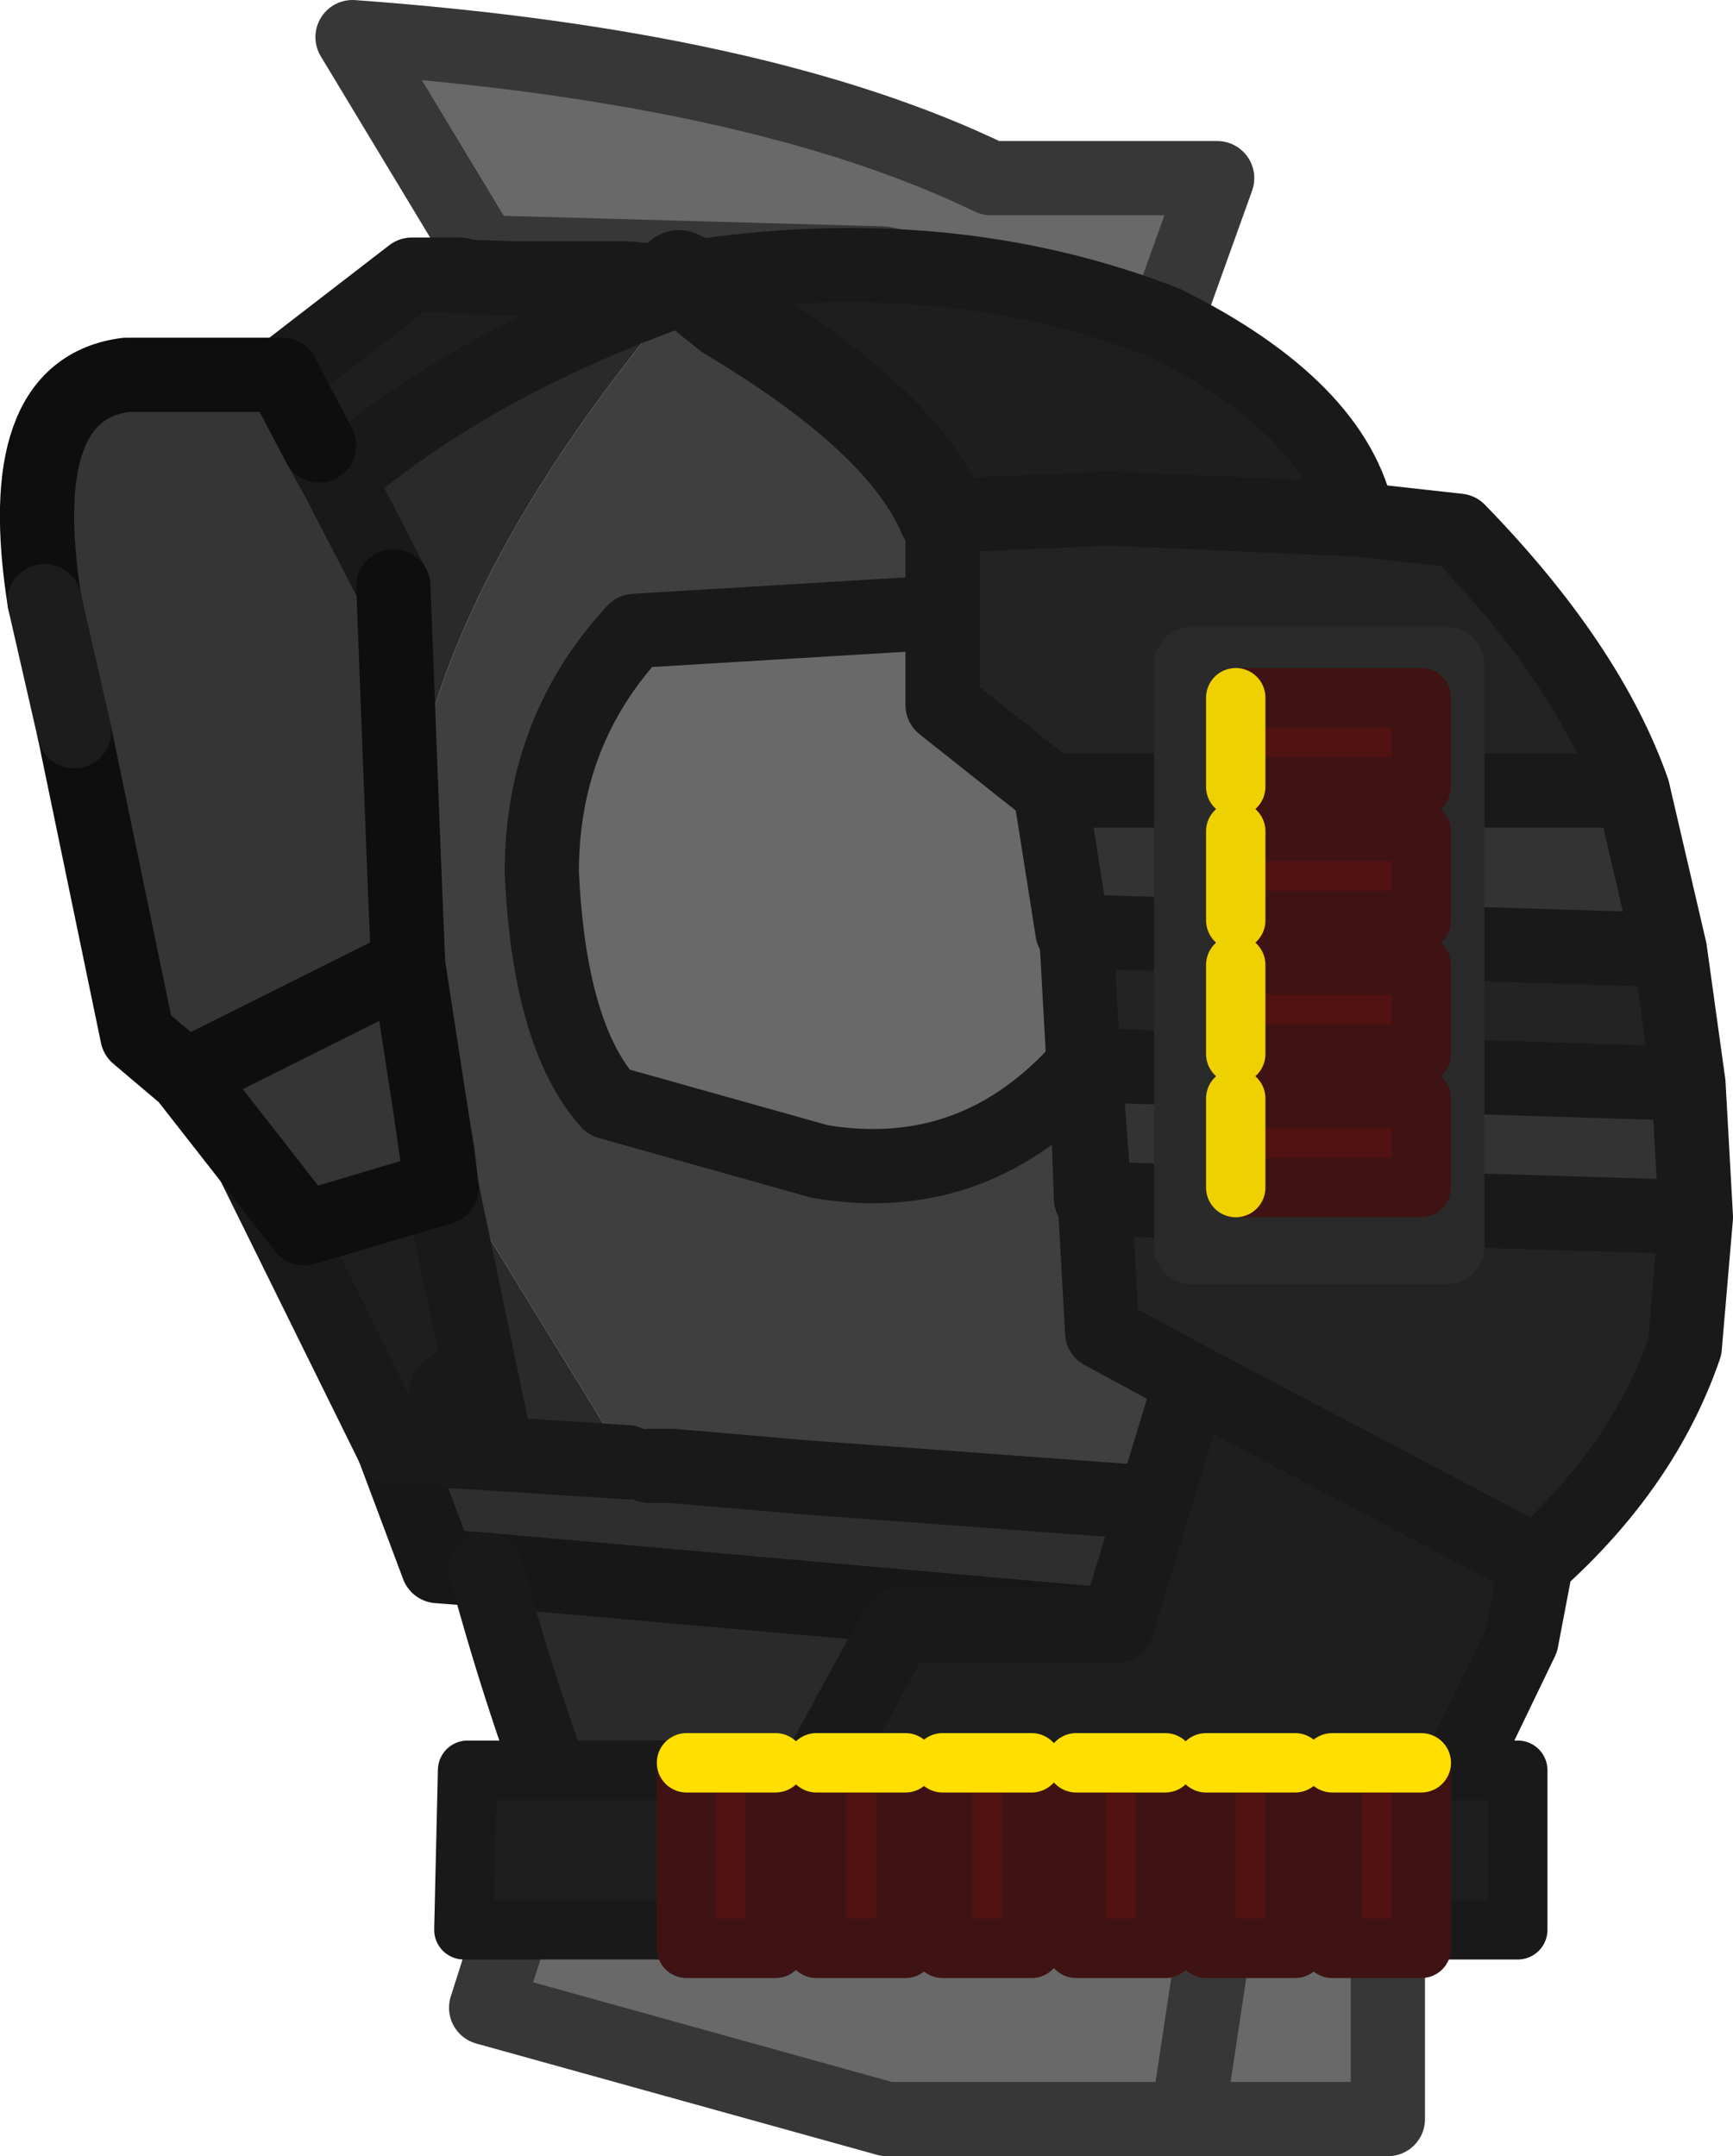 <?xml version="1.0" encoding="UTF-8" standalone="no"?>
<svg xmlns:ffdec="https://www.free-decompiler.com/flash" xmlns:xlink="http://www.w3.org/1999/xlink" ffdec:objectType="shape" height="29.05px" width="23.35px" xmlns="http://www.w3.org/2000/svg">
  <g transform="matrix(1.0, 0.0, 0.0, 1.0, 0.5, 1.15)">
    <path d="M11.4 2.4 L6.0 2.25 4.25 -0.65 Q9.75 -0.25 12.85 1.25 L15.9 1.25 15.2 3.2 11.4 2.4 M15.5 27.4 L11.45 27.4 6.05 25.9 7.1 22.6 18.2 22.6 18.2 27.4 15.5 27.4 16.05 23.75 15.5 27.4" fill="#696969" fill-rule="evenodd" stroke="none"/>
    <path d="M11.4 2.4 L6.0 2.25 4.25 -0.65 Q9.75 -0.25 12.85 1.25 L15.9 1.25 15.2 3.2 11.4 2.4 M15.5 27.4 L18.2 27.4 18.2 22.6 7.1 22.6 6.05 25.9 11.45 27.4 15.5 27.4 16.05 23.75" fill="none" stroke="#383737" stroke-linecap="round" stroke-linejoin="round" stroke-width="1.0"/>
    <path d="M6.05 20.0 L5.4 19.95 4.8 18.35 5.6 18.4 7.95 18.55 8.25 18.6 8.55 18.6 9.15 18.65 10.3 18.75 15.05 19.1 14.55 20.75 6.05 20.0" fill="#2e2e2e" fill-rule="evenodd" stroke="none"/>
    <path d="M8.45 2.65 L8.6 2.5 8.65 2.55 8.55 2.65 8.45 2.65 M8.8 2.7 L9.3 3.1 8.7 2.8 8.65 2.75 8.8 2.65 8.8 2.7" fill="#202020" fill-rule="evenodd" stroke="none"/>
    <path d="M14.25 15.0 L14.2 15.0 14.15 13.65 14.25 15.0" fill="#383838" fill-rule="evenodd" stroke="none"/>
    <path d="M6.85 2.6 L7.65 2.6 7.95 2.6 8.45 2.65 8.55 2.65 8.75 2.6 8.8 2.65 8.8 2.7 8.8 2.65 8.55 2.65 8.8 2.65 8.55 2.65 8.8 2.65 8.65 2.75 8.45 2.65 8.55 2.65 8.45 2.65 7.3 2.6 6.85 2.6 M12.2 5.8 L12.2 7.1 8.05 7.35 Q6.8 8.7 6.8 10.6 6.9 12.8 7.7 13.7 L10.55 14.5 Q12.65 14.85 14.1 13.2 L14.15 13.65 14.2 15.0 14.25 15.0 14.35 16.8 15.55 17.45 15.05 19.1 10.3 18.75 9.15 18.65 8.55 18.6 8.25 18.6 7.95 18.55 5.4 14.4 5.3 13.8 5.0 11.85 4.95 10.65 Q5.05 7.1 8.7 2.8 L9.3 3.1 Q11.65 4.5 12.2 5.8 M7.65 2.6 L7.3 2.6 7.65 2.6" fill="#3f3f3f" fill-rule="evenodd" stroke="none"/>
    <path d="M22.0 11.65 L22.25 13.45 14.1 13.2 14.0 11.4 22.0 11.65 M22.35 15.25 L22.2 17.0 Q21.65 18.6 20.2 19.9 L15.55 17.45 14.35 16.8 14.25 15.0 22.35 15.25 M17.8 5.85 L19.15 6.0 Q20.9 7.8 21.5 9.5 L13.65 9.5 12.2 8.35 12.2 7.1 12.2 5.8 14.45 5.7 17.8 5.85" fill="#232323" fill-rule="evenodd" stroke="none"/>
    <path d="M21.5 9.5 L22.0 11.65 14.0 11.4 13.95 11.4 13.65 9.5 21.5 9.5 M22.25 13.45 L22.35 15.25 14.25 15.0 14.15 13.65 14.1 13.2 22.25 13.45" fill="#333333" fill-rule="evenodd" stroke="none"/>
    <path d="M13.65 9.5 L13.95 11.4 14.0 11.4 14.1 13.2 Q12.65 14.85 10.55 14.5 L7.7 13.7 Q6.9 12.8 6.8 10.6 6.8 8.7 8.05 7.35 L12.2 7.1 12.2 8.35 13.65 9.5" fill="#696969" fill-rule="evenodd" stroke="none"/>
    <path d="M9.95 23.75 L7.2 23.5 Q6.55 21.85 6.05 20.0 L14.55 20.75 11.6 20.75 9.95 23.75 M8.65 2.75 L8.7 2.8 Q5.05 7.1 4.95 10.65 L4.8 6.75 4.05 5.3 Q5.85 3.75 8.65 2.75 M5.45 14.85 L5.4 14.4 7.95 18.55 5.6 18.4 5.6 18.3 6.15 18.2 5.45 14.85" fill="#2a2a2a" fill-rule="evenodd" stroke="none"/>
    <path d="M20.2 19.9 L20.0 20.95 18.65 23.75 9.95 23.75 11.6 20.75 14.55 20.75 15.05 19.1 15.55 17.45 20.2 19.9 M4.8 18.35 L2.9 14.5 3.6 15.4 5.45 14.85 5.3 13.8 5.4 14.4 5.45 14.85 6.15 18.2 5.6 18.3 4.8 18.35 M3.3 3.9 L5.05 2.55 5.7 2.55 6.4 2.6 6.85 2.6 7.3 2.6 8.45 2.65 8.65 2.75 Q5.85 3.75 4.05 5.3 L3.8 4.85 3.3 3.9 M8.75 2.6 Q12.25 2.05 15.2 3.2 17.5 4.35 17.8 5.85 L14.45 5.7 12.2 5.8 Q11.65 4.5 9.3 3.1 L8.8 2.7 8.8 2.65 8.75 2.6 M6.15 18.2 Q5.25 16.85 5.6 18.3 5.25 16.85 6.15 18.2" fill="#1e1e1e" fill-rule="evenodd" stroke="none"/>
    <path d="M2.9 14.5 L2.0 13.35 1.35 12.8 0.5 8.7 0.1 6.95 Q-0.35 4.1 1.2 3.9 L3.25 3.9 3.3 3.9 3.8 4.85 4.05 5.3 4.8 6.75 4.95 10.65 5.0 11.85 5.3 13.8 5.45 14.85 3.6 15.4 2.9 14.5 M2.0 13.35 L5.0 11.85 2.0 13.35" fill="#353535" fill-rule="evenodd" stroke="none"/>
    <path d="M6.05 20.0 L5.4 19.95 4.8 18.35 5.6 18.4 M14.55 20.75 L6.05 20.0" fill="none" stroke="#171717" stroke-linecap="round" stroke-linejoin="round" stroke-width="1.0"/>
    <path d="M8.65 2.55 L8.75 2.6 M8.8 2.7 L9.3 3.1 Q11.65 4.5 12.2 5.8 M8.8 2.65 L8.8 2.7" fill="none" stroke="#191919" stroke-linecap="round" stroke-linejoin="round" stroke-width="1.2"/>
    <path d="M21.5 9.5 L22.0 11.65 22.25 13.45 22.35 15.25 22.2 17.0 Q21.65 18.6 20.2 19.9 L20.0 20.95 18.65 23.75 9.95 23.75 7.2 23.5 Q6.55 21.85 6.05 20.0 M4.8 18.35 L2.9 14.5 M3.3 3.9 L5.05 2.55 6.4 2.6 6.85 2.6 7.65 2.6 7.95 2.6 8.45 2.65 8.55 2.65 8.75 2.6 Q12.25 2.05 15.2 3.2 17.5 4.35 17.8 5.85 L19.15 6.0 Q20.9 7.8 21.5 9.5 L13.65 9.5 13.95 11.4 14.0 11.4 22.0 11.65 M17.8 5.85 L14.45 5.7 12.2 5.8 12.2 7.1 12.2 8.35 13.65 9.5 M8.8 2.65 L8.55 2.65 8.8 2.65 8.65 2.75 Q5.85 3.75 4.05 5.3 L4.8 6.75 M8.55 2.65 L8.45 2.65 M6.85 2.6 L7.3 2.6 7.65 2.6 M3.8 4.85 L4.05 5.3 M12.2 7.1 L8.05 7.35 Q6.8 8.7 6.8 10.6 6.9 12.8 7.7 13.7 L10.55 14.5 Q12.65 14.85 14.1 13.2 L14.0 11.4 M5.7 2.55 L5.05 2.55 M5.45 14.85 L5.4 14.4 5.3 13.8 M5.6 18.4 L5.6 18.3 4.8 18.35 M5.6 18.4 L7.95 18.55 M5.6 18.3 Q5.25 16.85 6.15 18.2 L5.45 14.85 M6.15 18.2 L5.6 18.3 M8.25 18.6 L8.55 18.6 9.15 18.65 10.3 18.75 15.05 19.1 15.55 17.45 14.35 16.8 14.25 15.0 14.2 15.0 14.15 13.65 14.1 13.2 22.25 13.45 M14.15 13.65 L14.25 15.0 22.35 15.25 M14.55 20.75 L11.6 20.75 9.95 23.75 M15.05 19.1 L14.55 20.75 M15.55 17.45 L20.2 19.9" fill="none" stroke="#191919" stroke-linecap="round" stroke-linejoin="round" stroke-width="1.0"/>
    <path d="M2.9 14.5 L2.0 13.35 1.35 12.8 0.5 8.7 M0.1 6.95 Q-0.35 4.1 1.2 3.9 L3.25 3.9 3.3 3.9 3.8 4.85 M4.8 6.75 L4.95 10.65 5.0 11.85 2.0 13.35 M5.3 13.8 L5.45 14.85 3.6 15.4 2.9 14.5 M5.3 13.8 L5.0 11.85" fill="none" stroke="#0e0e0e" stroke-linecap="round" stroke-linejoin="round" stroke-width="1.0"/>
    <path d="M0.5 8.7 L0.1 6.95" fill="none" stroke="#1c1c1c" stroke-linecap="round" stroke-linejoin="round" stroke-width="1.0"/>
    <path d="M15.55 7.8 L19.0 7.8 19.0 15.65 15.55 15.65 15.55 7.8" fill="#3f3f3f" fill-rule="evenodd" stroke="none"/>
    <path d="M15.55 7.8 L19.0 7.8 19.0 15.65 15.55 15.65 15.55 7.8 Z" fill="none" stroke="#2a2a2a" stroke-linecap="round" stroke-linejoin="round" stroke-width="1.0"/>
    <path d="M16.15 11.25 L16.15 10.05 18.65 10.05 18.65 11.25 16.15 11.25 M16.15 11.85 L18.65 11.85 18.65 13.05 16.15 13.05 16.15 11.85 M16.15 8.25 L18.65 8.25 18.65 9.45 16.15 9.45 16.15 8.25 M16.15 13.65 L18.65 13.65 18.65 14.85 16.15 14.85 16.15 13.65" fill="#511212" fill-rule="evenodd" stroke="none"/>
    <path d="M19.95 22.7 L19.95 24.85 5.75 24.85 5.8 22.7 19.95 22.7" fill="#1e1e1e" fill-rule="evenodd" stroke="none"/>
    <path d="M16.15 10.05 L18.65 10.05 18.65 11.25 16.15 11.25 M16.15 11.85 L18.65 11.85 18.65 13.05 16.15 13.05 M16.15 8.25 L18.65 8.25 18.65 9.45 16.15 9.45 M16.15 13.65 L18.65 13.65 18.65 14.85 16.15 14.85" fill="none" stroke="#3f1313" stroke-linecap="round" stroke-linejoin="round" stroke-width="0.8"/>
    <path d="M16.15 11.25 L16.15 10.05 M16.15 13.05 L16.15 11.85 M16.15 9.45 L16.15 8.25 M16.15 14.85 L16.15 13.65" fill="none" stroke="#eed100" stroke-linecap="round" stroke-linejoin="round" stroke-width="0.8"/>
    <path d="M19.95 22.7 L19.95 24.85 5.75 24.85 5.8 22.7 19.95 22.7 Z" fill="none" stroke="#191919" stroke-linecap="round" stroke-linejoin="round" stroke-width="0.8"/>
    <path d="M17.45 22.6 L18.65 22.6 18.65 25.1 17.45 25.1 17.45 22.6 M15.75 22.6 L16.95 22.6 16.95 25.1 15.75 25.1 15.75 22.6 M14.0 22.6 L15.2 22.6 15.2 25.1 14.0 25.1 14.0 22.6 M12.2 22.6 L13.4 22.6 13.4 25.1 12.2 25.1 12.2 22.6 M10.5 22.6 L11.7 22.6 11.7 25.1 10.5 25.1 10.5 22.6 M8.75 22.6 L9.95 22.6 9.95 25.1 8.75 25.1 8.75 22.6" fill="#511212" fill-rule="evenodd" stroke="none"/>
    <path d="M18.65 22.6 L18.65 25.1 17.45 25.1 17.45 22.6 M16.95 22.6 L16.95 25.1 15.75 25.1 15.75 22.6 M15.2 22.6 L15.2 25.1 14.0 25.1 14.0 22.6 M13.4 22.6 L13.4 25.1 12.2 25.1 12.2 22.6 M11.7 22.6 L11.7 25.1 10.5 25.1 10.5 22.6 M9.95 22.6 L9.95 25.1 8.75 25.1 8.75 22.6" fill="none" stroke="#3f1313" stroke-linecap="round" stroke-linejoin="round" stroke-width="0.8"/>
    <path d="M17.45 22.6 L18.65 22.6 M15.75 22.6 L16.95 22.6 M14.0 22.6 L15.2 22.6 M12.2 22.6 L13.4 22.6 M10.5 22.6 L11.7 22.6 M8.75 22.6 L9.95 22.6" fill="none" stroke="#ffdf00" stroke-linecap="round" stroke-linejoin="round" stroke-width="0.8"/>
  </g>
</svg>

